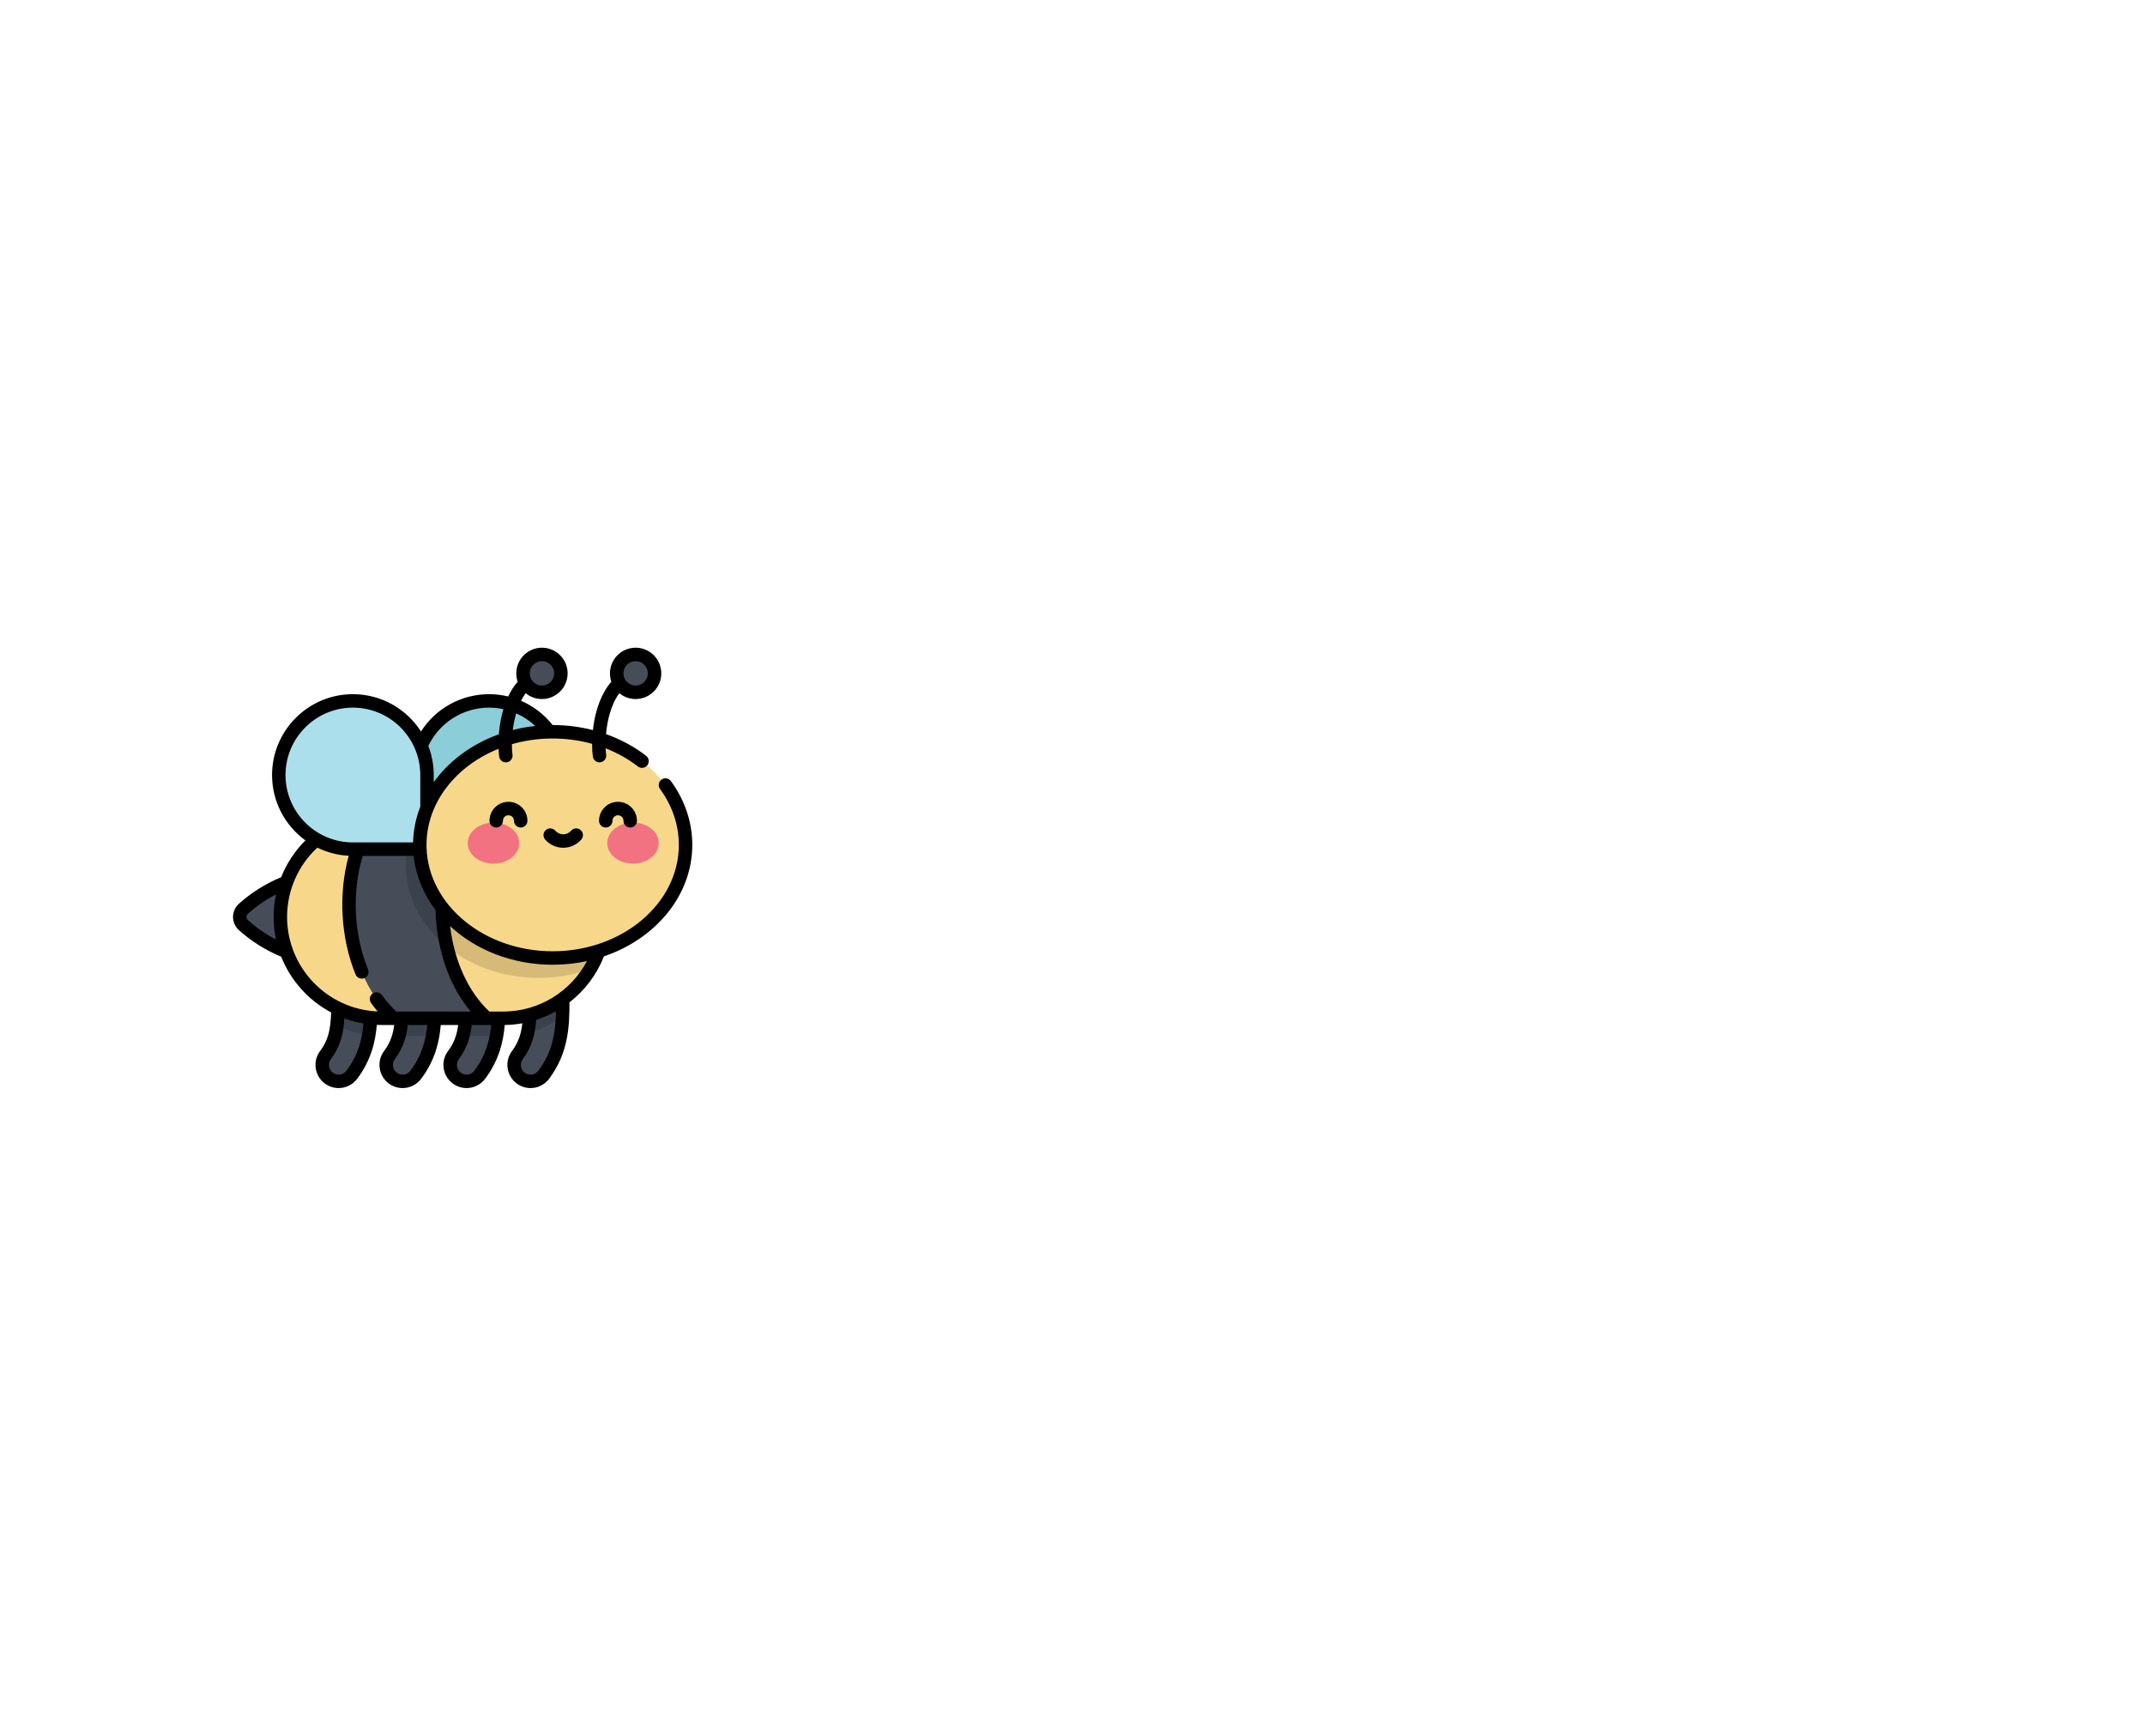 <svg
   xmlns:dc="http://purl.org/dc/elements/1.1/"
   xmlns:cc="http://creativecommons.org/ns#"
   xmlns:rdf="http://www.w3.org/1999/02/22-rdf-syntax-ns#"
   xmlns:svg="http://www.w3.org/2000/svg"
   xmlns="http://www.w3.org/2000/svg"
   id="svg158"
   xml:space="preserve"
   viewBox="0 0 550 445"
   height="445"
   width="550"
   version="1.1"><defs
     id="defs4"><style
       id="style2"
       type="text/css">@import url(&quot;https://fonts.googleapis.com/css2?family=Nova+Square:wght@400&quot;);</style></defs><defs
     id="defs6" /><g
     id="icon"
     transform="matrix(0.23 0 0 0.23 118.63 222.5)"><g
       id="g147"
       style=""><g
         id="icon_piece"
         transform="matrix(1 0 0 1 -208.03 54.69)"><linearGradient
           y2="94.767"
           x2="80.938"
           y1="0"
           x1="0"
           gradientTransform="matrix(1 0 0 1 7.5 263.31)"
           gradientUnits="userSpaceOnUse"
           id="SVGID_5"><stop
             id="stop8"
             style="stop-color:rgb(70,77,89);stop-opacity: 1"
             offset="0%" /></linearGradient><path
           id="path11"
           stroke-linecap="round"
           d="M 88.437 263.307 l -12.713 3.449 c -23.795 6.454 -45.756 18.37 -64.137 34.801 l 0 0 c -5.449 4.87 -5.449 13.397 0 18.267 l 0 0 c 18.382 16.431 40.343 28.347 64.138 34.801 l 12.713 3.449 L 88.437 263.307 L 88.437 263.307 z"
           transform=" translate(-47.97, -310.69)"
           style="stroke: none; stroke-width: 1; stroke-dasharray: none; stroke-linecap: butt; stroke-dashoffset: 0; stroke-linejoin: miter; stroke-miterlimit: 4; fill: url(#SVGID_5); fill-rule: nonzero; opacity: 1;" /></g><g
         id="g19"
         transform="matrix(1 0 0 1 29.48 -103.5)"><linearGradient
           y2="165.252"
           x2="165.252"
           y1="0"
           x1="0"
           gradientTransform="matrix(1 0 0 1 202.86 69.87)"
           gradientUnits="userSpaceOnUse"
           id="SVGID_6"><stop
             id="stop14"
             style="stop-color:rgb(139,205,216);stop-opacity: 1"
             offset="0%" /></linearGradient><path
           id="path17"
           stroke-linecap="round"
           d="M 218.355 235.121 h 67.128 c 45.633 0 82.626 -36.993 82.626 -82.626 l 0 0 c 0 -45.633 -36.993 -82.626 -82.626 -82.626 l 0 0 c -45.633 0 -82.626 36.993 -82.626 82.626 v 67.128 C 202.858 228.183 209.796 235.121 218.355 235.121 z"
           transform=" translate(-285.48, -152.5)"
           style="stroke: none; stroke-width: 1; stroke-dasharray: none; stroke-linecap: butt; stroke-dashoffset: 0; stroke-linejoin: miter; stroke-miterlimit: 4; fill: url(#SVGID_6); fill-rule: nonzero; opacity: 1;" /></g><g
         id="g26"
         transform="matrix(1 0 0 1 -129.44 181.99)"><linearGradient
           y2="111.891"
           x2="54.217"
           y1="0"
           x1="0"
           gradientTransform="matrix(1 0 0 1 99.45 382.04)"
           gradientUnits="userSpaceOnUse"
           id="SVGID_7"><stop
             id="stop21"
             style="stop-color:rgb(70,77,89);stop-opacity: 1"
             offset="0%" /></linearGradient><path
           id="path24"
           stroke-linecap="round"
           d="M 117.761 493.933 c -3.817 0 -7.665 -1.187 -10.958 -3.649 c -8.108 -6.059 -9.768 -17.545 -3.707 -25.653 c 13.912 -18.613 13.912 -36.772 13.912 -64.261 c 0 -10.122 8.206 -18.328 18.328 -18.328 s 18.328 8.206 18.328 18.328 c 0 29.742 0 57.833 -21.207 86.207 C 128.857 491.391 123.343 493.933 117.761 493.933 z"
           transform=" translate(-126.56, -437.99)"
           style="stroke: none; stroke-width: 1; stroke-dasharray: none; stroke-linecap: butt; stroke-dashoffset: 0; stroke-linejoin: miter; stroke-miterlimit: 4; fill: url(#SVGID_7); fill-rule: nonzero; opacity: 1;" /></g><g
         id="g33"
         transform="matrix(1 0 0 1 -121.24 156.21)"><linearGradient
           y2="60.338"
           x2="37.797"
           y1="0"
           x1="0"
           gradientTransform="matrix(1 0 0 1 115.87 382.04)"
           gradientUnits="userSpaceOnUse"
           id="SVGID_8"><stop
             id="stop28"
             style="stop-color:rgb(0,0,0);stop-opacity: 1"
             offset="0%" /></linearGradient><path
           id="path31"
           stroke-linecap="round"
           d="M 135.335 382.043 c -10.122 0 -18.328 8.206 -18.328 18.328 c 0 11.943 -0.002 22.123 -1.142 31.346 c 10.93 5.386 22.853 9.061 35.426 10.664 c 2.364 -13.765 2.371 -27.696 2.371 -42.01 C 153.662 390.249 145.457 382.043 135.335 382.043 z"
           transform=" translate(-134.76, -412.21)"
           style="stroke: none; stroke-width: 1; stroke-dasharray: none; stroke-linecap: butt; stroke-dashoffset: 0; stroke-linejoin: miter; stroke-miterlimit: 4; fill: url(#SVGID_8); fill-rule: nonzero; opacity: 0.14;" /></g><g
         id="g40"
         transform="matrix(1 0 0 1 -58.14 181.99)"><linearGradient
           y2="111.891"
           x2="54.218"
           y1="0"
           x1="0"
           gradientTransform="matrix(1 0 0 1 170.75 382.04)"
           gradientUnits="userSpaceOnUse"
           id="SVGID_9"><stop
             id="stop35"
             style="stop-color:rgb(70,77,89);stop-opacity: 1"
             offset="0%" /></linearGradient><path
           id="path38"
           stroke-linecap="round"
           d="M 189.069 493.933 c -3.817 0 -7.666 -1.187 -10.958 -3.649 c -8.108 -6.06 -9.768 -17.545 -3.707 -25.653 c 13.913 -18.613 13.913 -36.773 13.913 -64.261 c 0 -10.122 8.206 -18.328 18.328 -18.328 c 10.122 0 18.328 8.206 18.328 18.328 c 0 29.742 0 57.833 -21.208 86.207 C 200.165 491.391 194.651 493.933 189.069 493.933 z"
           transform=" translate(-197.86, -437.99)"
           style="stroke: none; stroke-width: 1; stroke-dasharray: none; stroke-linecap: butt; stroke-dashoffset: 0; stroke-linejoin: miter; stroke-miterlimit: 4; fill: url(#SVGID_9); fill-rule: nonzero; opacity: 1;" /></g><g
         id="g47"
         transform="matrix(1 0 0 1 13.17 181.99)"><linearGradient
           y2="111.891"
           x2="54.216"
           y1="0"
           x1="0"
           gradientTransform="matrix(1 0 0 1 242.06 382.04)"
           gradientUnits="userSpaceOnUse"
           id="SVGID_10"><stop
             id="stop42"
             style="stop-color:rgb(70,77,89);stop-opacity: 1"
             offset="0%" /></linearGradient><path
           id="path45"
           stroke-linecap="round"
           d="M 260.379 493.933 c -3.817 0 -7.665 -1.187 -10.958 -3.649 c -8.108 -6.059 -9.768 -17.545 -3.707 -25.653 c 13.911 -18.613 13.911 -36.772 13.911 -64.261 c 0 -10.122 8.206 -18.328 18.328 -18.328 s 18.328 8.206 18.328 18.328 c 0 29.742 0 57.833 -21.207 86.207 C 271.474 491.391 265.961 493.933 260.379 493.933 z"
           transform=" translate(-269.17, -437.99)"
           style="stroke: none; stroke-width: 1; stroke-dasharray: none; stroke-linecap: butt; stroke-dashoffset: 0; stroke-linejoin: miter; stroke-miterlimit: 4; fill: url(#SVGID_10); fill-rule: nonzero; opacity: 1;" /></g><g
         id="g54"
         transform="matrix(1 0 0 1 20.26 156.67)"><linearGradient
           y2="61.252"
           x2="40.032"
           y1="0"
           x1="0"
           gradientTransform="matrix(1 0 0 1 256.25 382.04)"
           gradientUnits="userSpaceOnUse"
           id="SVGID_11"><stop
             id="stop49"
             style="stop-color:rgb(0,0,0);stop-opacity: 1"
             offset="0%" /></linearGradient><path
           id="path52"
           stroke-linecap="round"
           d="M 277.952 382.043 c -10.122 0 -18.328 8.206 -18.328 18.328 c 0 17.146 -0.001 30.663 -3.377 42.924 h 37.502 c 2.524 -14.062 2.53 -28.293 2.53 -42.924 C 296.28 390.249 288.074 382.043 277.952 382.043 z"
           transform=" translate(-276.26, -412.67)"
           style="stroke: none; stroke-width: 1; stroke-dasharray: none; stroke-linecap: butt; stroke-dashoffset: 0; stroke-linejoin: miter; stroke-miterlimit: 4; fill: url(#SVGID_11); fill-rule: nonzero; opacity: 0.14;" /></g><g
         id="g61"
         transform="matrix(1 0 0 1 84.48 181.99)"><linearGradient
           y2="111.891"
           x2="54.217"
           y1="0"
           x1="0"
           gradientTransform="matrix(1 0 0 1 313.37 382.04)"
           gradientUnits="userSpaceOnUse"
           id="SVGID_12"><stop
             id="stop56"
             style="stop-color:rgb(70,77,89);stop-opacity: 1"
             offset="0%" /></linearGradient><path
           id="path59"
           stroke-linecap="round"
           d="M 331.688 493.933 c -3.817 0 -7.665 -1.187 -10.958 -3.649 c -8.108 -6.059 -9.768 -17.545 -3.707 -25.653 c 13.912 -18.613 13.912 -36.772 13.912 -64.261 c 0 -10.122 8.206 -18.328 18.328 -18.328 s 18.328 8.206 18.328 18.328 c 0 29.742 0 57.833 -21.207 86.207 C 342.784 491.391 337.27 493.933 331.688 493.933 z"
           transform=" translate(-340.48, -437.99)"
           style="stroke: none; stroke-width: 1; stroke-dasharray: none; stroke-linecap: butt; stroke-dashoffset: 0; stroke-linejoin: miter; stroke-miterlimit: 4; fill: url(#SVGID_12); fill-rule: nonzero; opacity: 1;" /></g><g
         id="g68"
         transform="matrix(1 0 0 1 91.98 155.03)"><linearGradient
           y2="57.983"
           x2="39.22"
           y1="0"
           x1="0"
           gradientTransform="matrix(1 0 0 1 328.37 382.04)"
           gradientUnits="userSpaceOnUse"
           id="SVGID_13"><stop
             id="stop63"
             style="stop-color:rgb(0,0,0);stop-opacity: 1"
             offset="0%" /></linearGradient><path
           id="path66"
           stroke-linecap="round"
           d="M 349.262 382.043 c -10.122 0 -18.328 8.206 -18.328 18.328 c 0 15.638 -0.004 28.255 -2.565 39.655 c 14.216 -3.495 27.374 -9.678 38.903 -17.984 c 0.315 -7.143 0.317 -14.357 0.317 -21.671 C 367.589 390.249 359.384 382.043 349.262 382.043 z"
           transform=" translate(-347.98, -411.03)"
           style="stroke: none; stroke-width: 1; stroke-dasharray: none; stroke-linecap: butt; stroke-dashoffset: 0; stroke-linejoin: miter; stroke-miterlimit: 4; fill: url(#SVGID_13); fill-rule: nonzero; opacity: 0.14;" /></g><g
         id="g75"
         transform="matrix(1 0 0 1 -22.48 54.69)"><linearGradient
           y2="225.9"
           x2="361.503"
           y1="0"
           x1="0"
           gradientTransform="matrix(1 0 0 1 52.77 197.74)"
           gradientUnits="userSpaceOnUse"
           id="SVGID_14"><stop
             id="stop70"
             style="stop-color:rgb(247,216,139);stop-opacity: 1"
             offset="0%" /></linearGradient><path
           id="path73"
           stroke-linecap="round"
           d="M 301.32 423.64 H 165.717 c -62.381 0 -112.95 -50.57 -112.95 -112.95 l 0 0 c 0 -62.381 50.57 -112.95 112.95 -112.95 H 301.32 c 62.381 0 112.95 50.57 112.95 112.95 l 0 0 C 414.27 373.071 363.701 423.64 301.32 423.64 z"
           transform=" translate(-233.52, -310.69)"
           style="stroke: none; stroke-width: 1; stroke-dasharray: none; stroke-linecap: butt; stroke-dashoffset: 0; stroke-linejoin: miter; stroke-miterlimit: 4; fill: url(#SVGID_14); fill-rule: nonzero; opacity: 1;" /></g><g
         id="g82"
         transform="matrix(1 0 0 1 -51.05 156.67)"><linearGradient
           y2="61.252"
           x2="40.032"
           y1="0"
           x1="0"
           gradientTransform="matrix(1 0 0 1 184.94 382.04)"
           gradientUnits="userSpaceOnUse"
           id="SVGID_15"><stop
             id="stop77"
             style="stop-color:rgb(0,0,0);stop-opacity: 1"
             offset="0%" /></linearGradient><path
           id="path80"
           stroke-linecap="round"
           d="M 206.644 382.043 c -10.122 0 -18.328 8.206 -18.328 18.328 c 0 17.146 -0.001 30.662 -3.378 42.924 h 37.502 c 2.525 -14.062 2.53 -28.293 2.53 -42.924 C 224.972 390.249 216.766 382.043 206.644 382.043 z"
           transform=" translate(-204.95, -412.67)"
           style="stroke: none; stroke-width: 1; stroke-dasharray: none; stroke-linecap: butt; stroke-dashoffset: 0; stroke-linejoin: miter; stroke-miterlimit: 4; fill: url(#SVGID_15); fill-rule: nonzero; opacity: 0.14;" /></g><g
         id="g89"
         transform="matrix(1 0 0 1 -49.88 54.69)"><linearGradient
           y2="225.901"
           x2="153.547"
           y1="0"
           x1="0"
           gradientTransform="matrix(1 0 0 1 129.35 197.74)"
           gradientUnits="userSpaceOnUse"
           id="SVGID_16"><stop
             id="stop84"
             style="stop-color:rgb(70,77,89);stop-opacity: 1"
             offset="0%" /></linearGradient><path
           id="path87"
           stroke-linecap="round"
           d="M 165.717 197.739 c -2.192 0 -4.366 0.069 -6.527 0.192 c -43.702 53.542 -41.346 171.633 19.975 225.709 h 103.729 c -61.393 -54.139 -63.685 -172.449 -19.822 -225.901 L 165.717 197.739 L 165.717 197.739 z"
           transform=" translate(-206.12, -310.69)"
           style="stroke: none; stroke-width: 1; stroke-dasharray: none; stroke-linecap: butt; stroke-dashoffset: 0; stroke-linejoin: miter; stroke-miterlimit: 4; fill: url(#SVGID_16); fill-rule: nonzero; opacity: 1;" /></g><g
         id="g96"
         transform="matrix(1 0 0 1 47.39 32.18)"><linearGradient
           y2="180.889"
           x2="221.769"
           y1="0"
           x1="0"
           gradientTransform="matrix(1 0 0 1 192.5 197.74)"
           gradientUnits="userSpaceOnUse"
           id="SVGID_17"><stop
             id="stop91"
             style="stop-color:rgb(0,0,0);stop-opacity: 1"
             offset="0%" /></linearGradient><path
           id="path94"
           stroke-linecap="round"
           d="M 301.32 197.739 h -94.134 c -9.408 16.57 -14.684 35.157 -14.684 54.795 c 0 69.639 66.331 126.094 148.155 126.094 c 20.414 0 39.862 -3.515 57.558 -9.871 c 10.191 -16.969 16.056 -36.832 16.056 -58.067 l 0 0 C 414.27 248.309 363.701 197.739 301.32 197.739 z"
           transform=" translate(-303.39, -288.18)"
           style="stroke: none; stroke-width: 1; stroke-dasharray: none; stroke-linecap: butt; stroke-dashoffset: 0; stroke-linejoin: miter; stroke-miterlimit: 4; fill: url(#SVGID_17); fill-rule: nonzero; opacity: 0.14;" /></g><g
         id="g103"
         transform="matrix(1 0 0 1 -122.36 -103.5)"><linearGradient
           y2="165.252"
           x2="165.252"
           y1="0"
           x1="0"
           gradientTransform="matrix(1 0 0 1 51.01 69.87)"
           gradientUnits="userSpaceOnUse"
           id="SVGID_18"><stop
             id="stop98"
             style="stop-color:rgb(171,223,235);stop-opacity: 1"
             offset="0%" /></linearGradient><path
           id="path101"
           stroke-linecap="round"
           d="M 200.766 235.121 h -67.128 c -45.633 0 -82.626 -36.993 -82.626 -82.626 l 0 0 c 0 -45.633 36.993 -82.626 82.626 -82.626 l 0 0 c 45.633 0 82.626 36.993 82.626 82.626 v 67.128 C 216.264 228.183 209.325 235.121 200.766 235.121 z"
           transform=" translate(-133.64, -152.5)"
           style="stroke: none; stroke-width: 1; stroke-dasharray: none; stroke-linecap: butt; stroke-dashoffset: 0; stroke-linejoin: miter; stroke-miterlimit: 4; fill: url(#SVGID_18); fill-rule: nonzero; opacity: 1;" /></g><g
         id="g110"
         transform="matrix(1 0 0 1 100.35 -25.64)"><linearGradient
           y2="252.18"
           x2="296.32"
           y1="0"
           x1="0"
           gradientTransform="matrix(1 0 0 1 -148.16 -126.09)"
           gradientUnits="userSpaceOnUse"
           id="SVGID_19"><stop
             id="stop105"
             style="stop-color:rgb(247,216,139);stop-opacity: 1"
             offset="0%" /></linearGradient><ellipse
           id="ellipse108"
           ry="126.09"
           rx="148.16"
           cy="0"
           cx="0"
           style="stroke: none; stroke-width: 1; stroke-dasharray: none; stroke-linecap: butt; stroke-dashoffset: 0; stroke-linejoin: miter; stroke-miterlimit: 4; fill: url(#SVGID_19); fill-rule: nonzero; opacity: 1;" /></g><g
         id="g117"
         transform="matrix(1 0 0 1 34.33 -27.62)"><linearGradient
           y2="45.706"
           x2="57.396"
           y1="0"
           x1="0"
           gradientTransform="matrix(1 0 0 1 -28.7 -22.85)"
           gradientUnits="userSpaceOnUse"
           id="SVGID_20"><stop
             id="stop112"
             style="stop-color:rgb(242,114,129);stop-opacity: 1"
             offset="0%" /></linearGradient><ellipse
           id="ellipse115"
           ry="22.853"
           rx="28.698"
           cy="0"
           cx="0"
           style="stroke: none; stroke-width: 1; stroke-dasharray: none; stroke-linecap: butt; stroke-dashoffset: 0; stroke-linejoin: miter; stroke-miterlimit: 4; fill: url(#SVGID_20); fill-rule: nonzero; opacity: 1;" /></g><g
         id="g124"
         transform="matrix(1 0 0 1 189.88 -27.62)"><linearGradient
           y2="45.706"
           x2="57.396"
           y1="0"
           x1="0"
           gradientTransform="matrix(1 0 0 1 -28.7 -22.85)"
           gradientUnits="userSpaceOnUse"
           id="SVGID_21"><stop
             id="stop119"
             style="stop-color:rgb(242,114,129);stop-opacity: 1"
             offset="0%" /></linearGradient><ellipse
           id="ellipse122"
           ry="22.853"
           rx="28.698"
           cy="0"
           cx="0"
           style="stroke: none; stroke-width: 1; stroke-dasharray: none; stroke-linecap: butt; stroke-dashoffset: 0; stroke-linejoin: miter; stroke-miterlimit: 4; fill: url(#SVGID_21); fill-rule: nonzero; opacity: 1;" /></g><g
         id="g131"
         transform="matrix(1 0 0 1 88.41 -216.82)"><linearGradient
           y2="42.22"
           x2="42.22"
           y1="0"
           x1="0"
           gradientTransform="matrix(1 0 0 1 -21.11 -21.11)"
           gradientUnits="userSpaceOnUse"
           id="SVGID_22"><stop
             id="stop126"
             style="stop-color:rgb(70,77,89);stop-opacity: 1"
             offset="0%" /></linearGradient><circle
           id="circle129"
           r="21.11"
           cy="0"
           cx="0"
           style="stroke: none; stroke-width: 1; stroke-dasharray: none; stroke-linecap: butt; stroke-dashoffset: 0; stroke-linejoin: miter; stroke-miterlimit: 4; fill: url(#SVGID_22); fill-rule: nonzero; opacity: 1;" /></g><g
         id="g138"
         transform="matrix(1 0 0 1 192.83 -216.82)"><linearGradient
           y2="42.22"
           x2="42.22"
           y1="0"
           x1="0"
           gradientTransform="matrix(1 0 0 1 -21.11 -21.11)"
           gradientUnits="userSpaceOnUse"
           id="SVGID_23"><stop
             id="stop133"
             style="stop-color:rgb(70,77,89);stop-opacity: 1"
             offset="0%" /></linearGradient><circle
           id="circle136"
           r="21.11"
           cy="0"
           cx="0"
           style="stroke: none; stroke-width: 1; stroke-dasharray: none; stroke-linecap: butt; stroke-dashoffset: 0; stroke-linejoin: miter; stroke-miterlimit: 4; fill: url(#SVGID_23); fill-rule: nonzero; opacity: 1;" /></g><g
         id="g145"
         transform="matrix(1 0 0 1 0 0)"><linearGradient
           y2="490.865"
           x2="512"
           y1="0"
           x1="0"
           gradientTransform="matrix(1 0 0 1 0 10.57)"
           gradientUnits="userSpaceOnUse"
           id="SVGID_24"><stop
             id="stop140"
             style="stop-color:rgb(0,0,0);stop-opacity: 1"
             offset="0%" /></linearGradient><path
           id="path143"
           stroke-linecap="round"
           d="M 488.142 159.219 c -2.451 -3.339 -7.147 -4.059 -10.484 -1.609 c -3.339 2.451 -4.06 7.145 -1.609 10.484 C 489.755 186.772 497 208.303 497 230.361 c 0 65.393 -63.098 118.594 -140.655 118.594 c -76.437 0 -138.825 -51.675 -140.613 -115.767 c 0 -0.028 -0.001 -0.055 -0.001 -0.083 c -0.025 -0.912 -0.041 -1.827 -0.041 -2.744 c 0 -47.184 32.854 -88.017 80.285 -107.1 c 0.126 3.363 0.383 6.336 0.745 8.734 c 0.561 3.716 3.76 6.381 7.406 6.381 c 0.373 0 0.75 -0.027 1.13 -0.085 c 4.096 -0.619 6.914 -4.44 6.296 -8.536 c -0.414 -2.741 -0.688 -6.783 -0.669 -11.627 c 13.204 -3.813 27.286 -6.016 41.918 -6.322 c 0.006 0 0.012 0 0.018 0 c 1.172 -0.025 2.348 -0.038 3.527 -0.038 c 15.099 0 29.916 2.035 43.967 5.934 c -0.039 5.693 0.277 10.646 0.828 14.294 c 0.562 3.716 3.76 6.381 7.406 6.381 c 0.373 0 0.75 -0.027 1.13 -0.085 c 4.096 -0.619 6.914 -4.44 6.296 -8.536 c -0.275 -1.819 -0.485 -4.224 -0.593 -7.042 c 13.039 5.092 25.189 11.885 35.997 20.246 c 3.276 2.534 7.984 1.933 10.521 -1.344 c 2.534 -3.276 1.933 -7.986 -1.344 -10.521 c -13.316 -10.301 -28.451 -18.445 -44.715 -24.212 c 1.323 -14.827 5.356 -32.785 14.835 -45.605 c 4.943 4.069 11.269 6.515 18.156 6.515 c 15.777 0 28.613 -12.836 28.613 -28.613 s -12.836 -28.613 -28.613 -28.613 s -28.613 12.836 -28.613 28.613 c 0 3.248 0.552 6.367 1.553 9.279 c -11.489 13.255 -16.729 30.851 -19.098 43.86 c -0.618 3.396 -1.093 6.784 -1.456 10.103 c -14.422 -3.717 -29.52 -5.653 -44.87 -5.653 c -0.022 0 -0.044 0.001 -0.067 0.001 c -9.388 -11.904 -21.546 -21.131 -35.189 -27.017 c 1.51 -2.993 3.218 -5.844 5.163 -8.475 c 4.943 4.069 11.269 6.515 18.156 6.515 c 15.777 0 28.613 -12.836 28.613 -28.613 s -12.836 -28.613 -28.613 -28.613 s -28.613 12.836 -28.613 28.613 c 0 3.248 0.552 6.367 1.553 9.279 c -4.363 5.034 -7.843 10.68 -10.585 16.48 c -6.903 -1.688 -14.043 -2.568 -21.279 -2.568 c -31.102 0 -59.553 15.941 -75.936 41.588 c -16.037 -24.994 -44.072 -41.588 -75.91 -41.588 c -49.695 0 -90.126 40.431 -90.126 90.126 c 0 29.926 14.664 56.486 37.18 72.887 c -11.823 11.775 -20.957 25.745 -26.99 40.993 c -17.315 7.166 -33.154 17.107 -47.116 29.587 C 2.4 299.708 -0.001 305.075 0 310.69 c 0 5.615 2.401 10.982 6.588 14.725 c 13.966 12.483 29.808 22.427 47.127 29.592 c 10.6 26.694 30.482 48.726 55.639 62.103 c -0.537 18.369 -2.939 30.553 -12.265 43.031 c -4.131 5.525 -5.862 12.329 -4.876 19.157 c 0.987 6.829 4.574 12.863 10.099 16.992 c 4.499 3.363 9.842 5.142 15.449 5.142 c 8.111 0 15.851 -3.875 20.702 -10.365 c 15.711 -21.021 20.286 -41.788 21.829 -60.056 c 1.799 0.08 3.606 0.128 5.425 0.128 h 13.973 c -1.303 10.29 -4.22 19.539 -11.294 29.002 c -8.525 11.407 -6.182 27.624 5.224 36.148 c 4.499 3.364 9.841 5.143 15.45 5.143 c 8.111 0 15.851 -3.875 20.701 -10.365 c 15.75 -21.071 20.277 -41.777 21.818 -59.928 h 19.41 c -1.303 10.29 -4.22 19.539 -11.292 29.002 c -4.131 5.525 -5.862 12.329 -4.876 19.157 c 0.987 6.829 4.574 12.863 10.1 16.993 c 4.5 3.363 9.842 5.141 15.449 5.141 c 8.111 0 15.851 -3.875 20.702 -10.365 c 15.758 -21.085 20.281 -41.802 21.818 -59.959 c 6.653 -0.087 13.21 -0.727 19.623 -1.878 c -1.232 11.4 -4.185 21.117 -11.506 30.911 c -4.131 5.525 -5.862 12.329 -4.876 19.157 c 0.987 6.829 4.574 12.863 10.1 16.993 c 4.5 3.363 9.842 5.141 15.449 5.141 c 8.111 0 15.851 -3.875 20.702 -10.365 c 21.674 -29 22.644 -58.695 22.694 -85.229 c 16.86 -13.055 30.308 -30.583 38.39 -51.204 C 471.121 335.045 512 286.724 512 230.361 C 512 205.089 503.75 180.488 488.142 159.219 z M 448.829 25.565 c 7.507 0 13.613 6.106 13.613 13.613 s -6.107 13.613 -13.613 13.613 s -13.613 -6.106 -13.613 -13.613 S 441.322 25.565 448.829 25.565 z M 344.408 25.565 c 7.507 0 13.613 6.106 13.613 13.613 s -6.107 13.613 -13.613 13.613 s -13.613 -6.106 -13.613 -13.613 S 336.901 25.565 344.408 25.565 z M 315.658 83.735 c 7.802 3.433 15.007 8.187 21.275 14.07 c -8.579 0.92 -16.94 2.448 -25.031 4.52 C 312.643 96.314 313.84 89.956 315.658 83.735 z M 285.483 77.369 c 5.401 0 10.736 0.593 15.924 1.726 c -1.393 4.671 -2.42 9.173 -3.157 13.222 c -0.911 5.008 -1.524 10.009 -1.899 14.777 c -30.189 10.864 -55.57 29.667 -72.587 53.349 v -7.948 c 0 -11.432 -2.145 -22.372 -6.044 -32.444 C 230.185 94.023 256.454 77.369 285.483 77.369 z M 47.904 335.788 c -11.298 -5.828 -21.792 -13.039 -31.32 -21.557 C 15.206 312.999 15 311.484 15 310.69 c 0 -0.794 0.206 -2.31 1.585 -3.543 c 9.529 -8.518 20.024 -15.731 31.325 -21.559 c -1.738 8.174 -2.644 16.579 -2.644 25.101 C 45.267 319.295 46.181 327.689 47.904 335.788 z M 58.512 152.495 c 0 -41.425 33.701 -75.126 75.126 -75.126 s 75.126 33.701 75.126 75.126 v 35.375 c -4.911 12.531 -7.707 25.886 -8.034 39.752 h -67.092 C 92.213 227.622 58.512 193.92 58.512 152.495 z M 126.448 482.087 c -2.064 2.762 -5.231 4.346 -8.688 4.346 c -2.345 0 -4.581 -0.745 -6.469 -2.156 c -2.315 -1.73 -3.819 -4.261 -4.232 -7.123 c -0.414 -2.862 0.312 -5.715 2.044 -8.031 c 11.165 -14.938 14.14 -29.662 15.01 -45.391 c 6.82 2.518 13.93 4.43 21.263 5.683 C 144.015 446.104 140.077 463.852 126.448 482.087 z M 197.757 482.087 c -2.064 2.762 -5.231 4.346 -8.688 4.346 c -2.346 0 -4.581 -0.745 -6.468 -2.156 c -4.782 -3.574 -5.765 -10.372 -2.191 -15.154 c 9.803 -13.114 13.081 -25.898 14.388 -37.982 h 21.725 C 215.046 446.812 210.936 464.454 197.757 482.087 z M 182.064 416.14 c -5.787 -5.375 -11.148 -11.521 -15.954 -18.313 c -2.394 -3.382 -7.074 -4.181 -10.455 -1.789 c -3.381 2.393 -4.182 7.074 -1.789 10.455 c 2.35 3.321 4.825 6.504 7.405 9.546 C 105.18 413.7 60.266 367.345 60.266 310.689 c 0 -29.444 12.233 -57.326 33.719 -77.274 c 10.67 5.25 22.519 8.455 35.037 9.09 c -11.752 41.935 -9.049 91.659 7.594 132.285 c 1.189 2.903 3.989 4.659 6.943 4.659 c 0.946 0 1.91 -0.181 2.84 -0.561 c 3.833 -1.57 5.668 -5.95 4.098 -9.783 c -15.956 -38.951 -18.096 -86.888 -5.88 -126.482 h 56.147 c 0.195 0 0.389 -0.014 0.584 -0.018 c 2.348 22.071 10.971 42.608 24.331 60.278 c 0.662 23.846 5.205 47.383 13.204 68.219 c 6.656 17.333 15.44 32.408 26.192 45.039 L 182.064 416.14 L 182.064 416.14 z M 269.066 482.087 c -2.064 2.762 -5.231 4.346 -8.688 4.346 c -2.345 0 -4.582 -0.745 -6.47 -2.156 c -2.315 -1.73 -3.819 -4.261 -4.232 -7.123 c -0.414 -2.862 0.311 -5.715 2.044 -8.031 c 9.802 -13.114 13.08 -25.898 14.386 -37.982 h 21.725 C 286.355 446.81 282.245 464.453 269.066 482.087 z M 340.376 482.087 c -2.065 2.762 -5.232 4.346 -8.688 4.346 c -2.345 0 -4.582 -0.745 -6.47 -2.156 c -2.316 -1.73 -3.819 -4.261 -4.233 -7.123 s 0.312 -5.715 2.044 -8.031 c 10.449 -13.98 13.793 -27.793 14.874 -43.698 c 7.697 -2.464 15.09 -5.697 22.087 -9.607 C 359.528 438.395 356.788 460.126 340.376 482.087 z M 301.319 416.14 h -15.518 c -23.465 -21.828 -39.156 -56.305 -43.784 -95.222 c 28.458 26.446 69.175 43.038 114.327 43.038 c 13.196 0 26.012 -1.422 38.256 -4.087 C 376.555 394.037 340.733 416.14 301.319 416.14 z M 285.9 203.507 c 0 4.143 3.357 7.5 7.5 7.5 s 7.5 -3.357 7.5 -7.5 c 0 -3.396 2.763 -6.159 6.159 -6.159 s 6.159 2.763 6.159 6.159 c 0 4.143 3.357 7.5 7.5 7.5 c 4.142 0 7.5 -3.357 7.5 -7.5 c 0 -11.667 -9.492 -21.159 -21.159 -21.159 S 285.9 191.84 285.9 203.507 z M 408.001 203.507 c 0 4.143 3.357 7.5 7.5 7.5 s 7.5 -3.357 7.5 -7.5 c 0 -3.396 2.763 -6.159 6.159 -6.159 s 6.159 2.763 6.159 6.159 c 0 4.143 3.357 7.5 7.5 7.5 s 7.5 -3.357 7.5 -7.5 c 0 -11.667 -9.492 -21.159 -21.159 -21.159 S 408.001 191.84 408.001 203.507 z M 376.944 214.545 c -2.23 2.561 -5.451 4.028 -8.835 4.028 s -6.604 -1.469 -8.836 -4.029 c -2.721 -3.122 -7.458 -3.447 -10.582 -0.725 c -3.122 2.722 -3.446 7.459 -0.725 10.582 c 5.081 5.829 12.423 9.172 20.143 9.172 c 7.721 0 15.064 -3.344 20.143 -9.173 c 2.722 -3.123 2.396 -7.86 -0.727 -10.582 C 384.403 211.097 379.666 211.422 376.944 214.545 z"
           transform=" translate(-256, -256)"
           style="stroke: none; stroke-width: 1; stroke-dasharray: none; stroke-linecap: butt; stroke-dashoffset: 0; stroke-linejoin: miter; stroke-miterlimit: 4; fill: url(#SVGID_24); fill-rule: nonzero; opacity: 1;" />
           </g>
           </g>
           </g>
           </svg>